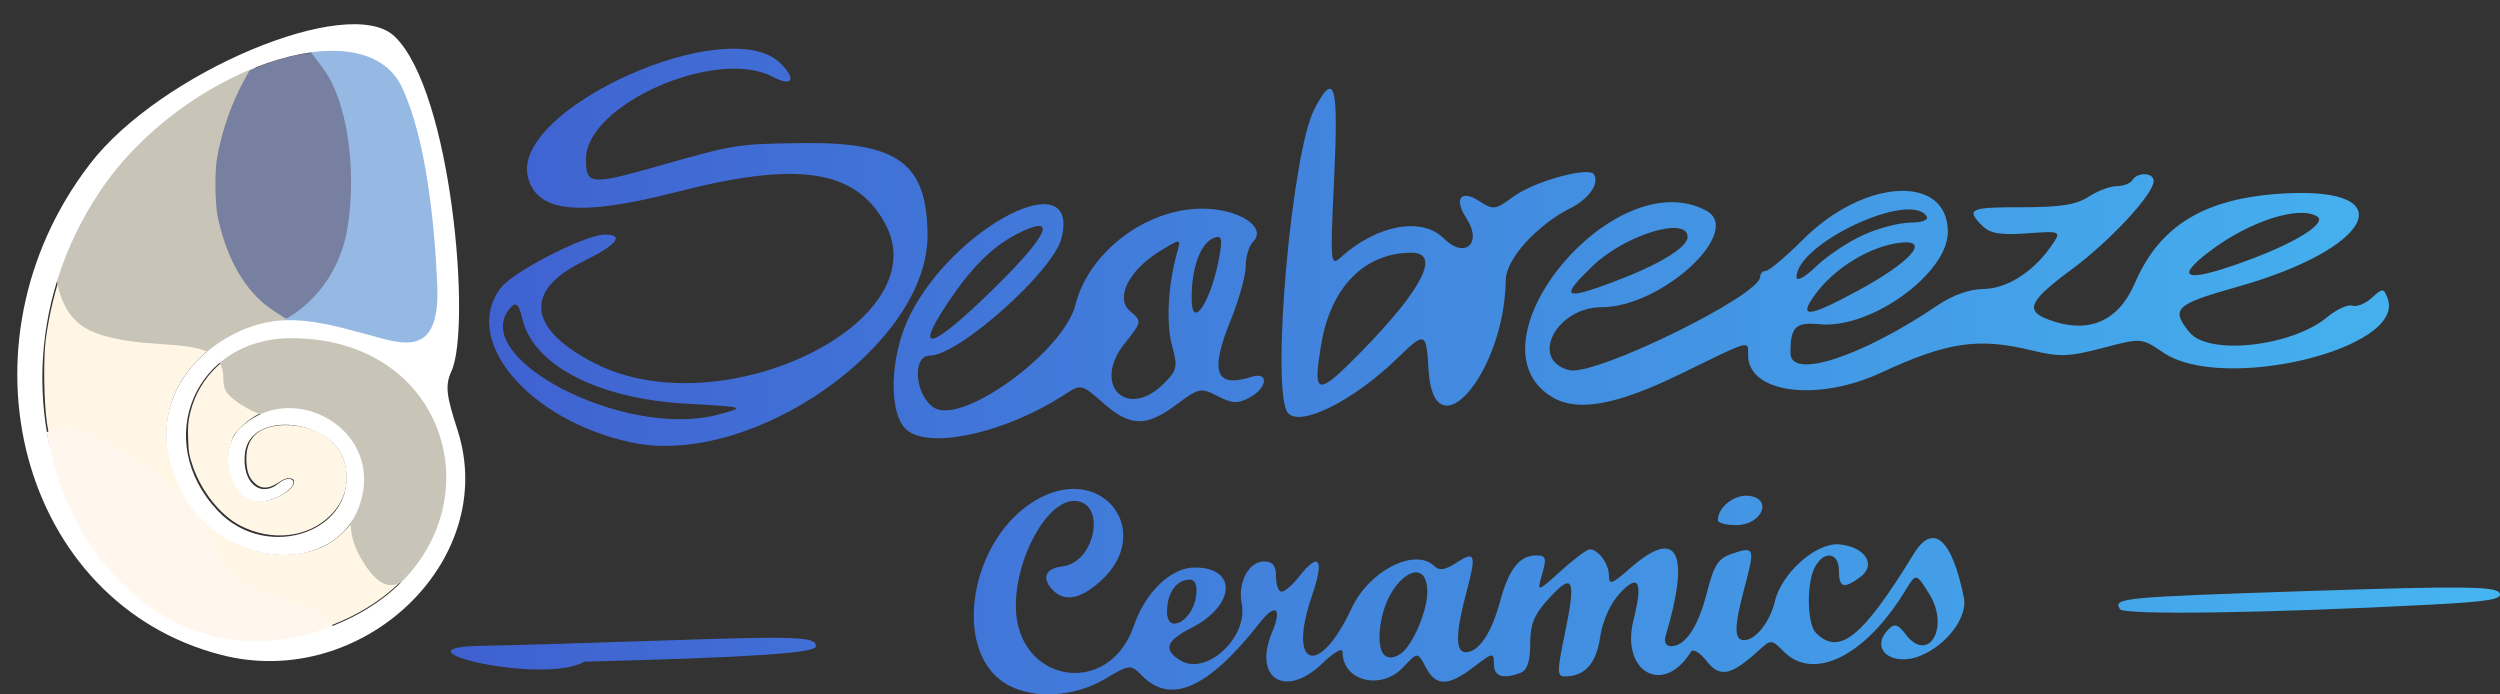 <?xml version="1.0" encoding="UTF-8" standalone="no"?>
<!-- Created with Inkscape (http://www.inkscape.org/) -->

<svg
   xmlns:dc="http://purl.org/dc/elements/1.1/"
   xmlns:cc="http://creativecommons.org/ns#"
   xmlns:rdf="http://www.w3.org/1999/02/22-rdf-syntax-ns#"
   xmlns:svg="http://www.w3.org/2000/svg"
   xmlns="http://www.w3.org/2000/svg"
   xmlns:xlink="http://www.w3.org/1999/xlink"
   xmlns:sodipodi="http://sodipodi.sourceforge.net/DTD/sodipodi-0.dtd"
   xmlns:inkscape="http://www.inkscape.org/namespaces/inkscape"
   width="516.278"
   height="143.389"
   viewBox="0 0 516.278 143.389"
   id="svg3448"
   version="1.1"
   inkscape:version="0.91 r13725"
   sodipodi:docname="logo_inkscape2.svg">
  <rect x="0" y="0" width="516.278" height="143.389" fill="#333333" stroke="none"/>
  <defs
     id="defs3450">
    <linearGradient
       inkscape:collect="always"
       id="linearGradient4402">
      <stop
         style="stop-color:#3e4ec9;stop-opacity:1"
         offset="0"
         id="stop4404" />
      <stop
         style="stop-color:#45b5f0;stop-opacity:1"
         offset="1"
         id="stop4406" />
    </linearGradient>
    <linearGradient
       inkscape:collect="always"
       xlink:href="#linearGradient4402"
       id="linearGradient4408"
       x1="33.444"
       y1="168.041"
       x2="549.56"
       y2="168.041"
       gradientUnits="userSpaceOnUse" />
  </defs>
  <sodipodi:namedview
     id="base"
     pagecolor="#ffffff"
     bordercolor="#666666"
     borderopacity="1.0"
     inkscape:pageopacity="0.0"
     inkscape:pageshadow="2"
     inkscape:zoom="1.979899"
     inkscape:cx="190.29017"
     inkscape:cy="9.7404984"
     inkscape:document-units="px"
     inkscape:current-layer="layer1"
     showgrid="false"
     inkscape:window-width="1276"
     inkscape:window-height="756"
     inkscape:window-x="0"
     inkscape:window-y="0"
     inkscape:window-maximized="1"
     units="px"
     fit-margin-top="0"
     fit-margin-left="0"
     fit-margin-right="0"
     fit-margin-bottom="0" />
  <g
     inkscape:groupmode="layer"
     id="layer5"
     inkscape:label="Layer 5"
     transform="translate(-33.282,-96.417)">
    <path
       style="fill:#fff6e5;fill-opacity:1;stroke:none"
       d="m 83.908,374.646 c -19.336,-3.02 -34.379,-20.535 -38.053,-44.307 -0.661,-4.278 -0.792,-13.614 -0.246,-17.551 1.433,-10.333 4.805,-19.849 10.021,-28.281 6.286,-10.163 15.785,-18.833 27.325,-24.941 1.424,-0.754 2.589,-1.32 2.589,-1.259 0,0.061 -0.629,1.433 -1.397,3.05 -3.647,7.673 -5.374,16.056 -4.709,22.856 0.329,3.359 1.127,6.77 2.286,9.769 1.631,4.222 5.422,9.645 9.16,13.106 l 1.762,1.632 -1.089,0.28 c -6.065,1.561 -10.805,4.261 -14.749,8.401 -3.578,3.756 -5.578,7.886 -6.143,12.686 -0.842,7.155 2.277,15.182 8.009,20.608 6.042,5.72 13.93,7.942 21.407,6.03 2.58,-0.66 4.698,-1.833 6.671,-3.696 2.948,-2.784 4.489,-6.189 4.723,-10.442 0.24,-4.342 -1.111,-7.939 -4.095,-10.908 -3.038,-3.022 -6.359,-4.492 -10.601,-4.691 -4.382,-0.206 -7.776,1.045 -10.742,3.959 -1.526,1.499 -1.767,1.874 -2.271,3.533 -1.051,3.461 -0.284,7.389 1.924,9.845 1.436,1.598 2.836,2.172 4.842,1.987 2.852,-0.263 6.489,-2.537 6.325,-3.955 -0.063,-0.538 -0.225,-0.668 -0.923,-0.735 -0.64,-0.061 -1.191,0.147 -2.25,0.85 -2.306,1.531 -3.931,1.414 -5.452,-0.393 -0.85,-1.01 -1.224,-2.453 -1.215,-4.69 0.017,-4.359 2.861,-6.724 8.123,-6.756 6.081,-0.037 11.151,3.319 12.283,8.128 0.933,3.964 -0.146,7.658 -3.084,10.555 -4.661,4.596 -12.139,5.423 -18.615,2.057 -4.035,-2.097 -7.943,-6.973 -9.735,-12.147 -0.792,-2.286 -0.904,-2.929 -0.998,-5.732 -0.087,-2.597 -0.011,-3.553 0.427,-5.392 1.799,-7.549 7.93,-13.255 16.038,-14.925 2.54,-0.523 8.165,-0.537 11.334,-0.027 13.124,2.112 22.773,10.92 25.037,22.857 0.556,2.93 0.517,8.108 -0.082,10.998 -2.433,11.738 -11.736,21.193 -25.314,25.724 -4.623,1.543 -7.107,1.958 -12.341,2.06 -2.57,0.05 -5.351,-0.015 -6.182,-0.144 z"
       id="path4393"
       inkscape:connector-curvature="0" />
    <path
       inkscape:connector-curvature="0"
       id="path4505"
       d="m 81.051,228.217 c -19.336,-3.02 -34.379,-20.535 -38.053,-44.307 -0.661,-4.278 -0.792,-13.614 -0.246,-17.551 1.433,-10.333 4.805,-19.849 10.021,-28.281 6.286,-10.163 15.785,-18.833 27.325,-24.941 1.424,-0.754 2.589,-1.32 2.589,-1.259 0,0.061 -0.629,1.433 -1.397,3.05 -3.647,7.673 -5.374,16.056 -4.709,22.856 0.329,3.359 1.127,6.77 2.286,9.769 1.631,4.222 5.422,9.645 9.16,13.106 l 1.762,1.632 -1.089,0.28 c -6.065,1.561 -10.805,4.261 -14.749,8.401 -3.578,3.756 -5.578,7.886 -6.143,12.686 -0.842,7.155 2.277,15.182 8.009,20.608 6.042,5.72 13.93,7.942 21.407,6.03 2.58,-0.66 4.698,-1.833 6.671,-3.696 2.948,-2.784 4.489,-6.189 4.723,-10.442 0.24,-4.342 -1.111,-7.939 -4.095,-10.908 -3.038,-3.022 -6.359,-4.492 -10.601,-4.691 -4.382,-0.206 -7.776,1.045 -10.742,3.959 -1.526,1.499 -1.767,1.874 -2.271,3.533 -1.051,3.461 -0.284,7.389 1.924,9.845 1.436,1.598 2.836,2.172 4.842,1.987 2.852,-0.263 6.489,-2.537 6.325,-3.955 -0.063,-0.538 -0.225,-0.668 -0.923,-0.735 -0.64,-0.061 -1.191,0.147 -2.25,0.85 -2.306,1.531 -3.931,1.414 -5.452,-0.393 -0.85,-1.01 -1.224,-2.453 -1.215,-4.69 0.017,-4.359 2.861,-6.724 8.123,-6.756 6.081,-0.037 11.151,3.319 12.283,8.128 0.933,3.964 -0.146,7.658 -3.084,10.555 -4.661,4.596 -12.139,5.423 -18.615,2.057 -4.035,-2.097 -7.943,-6.973 -9.735,-12.147 -0.792,-2.286 -0.904,-2.929 -0.998,-5.732 -0.087,-2.597 -0.011,-3.553 0.427,-5.392 1.799,-7.549 7.93,-13.255 16.038,-14.925 2.54,-0.523 8.165,-0.537 11.334,-0.027 13.125,2.112 22.773,10.92 25.037,22.857 0.556,2.93 0.517,8.108 -0.082,10.998 -2.433,11.738 -11.736,21.193 -25.314,25.724 -4.623,1.543 -7.107,1.958 -12.341,2.06 -2.57,0.05 -5.351,-0.015 -6.182,-0.144 z"
       style="fill:#fff6e5;fill-opacity:1;stroke:none" />
  </g>
  <g
     inkscape:groupmode="layer"
     id="layer4"
     inkscape:label="Layer 4"
     transform="translate(-33.282,-96.417)">
    <path
       style="fill:#c8c4b7;fill-opacity:1;fill-rule:evenodd;stroke:none;stroke-width:1px;stroke-linecap:butt;stroke-linejoin:miter;stroke-opacity:1"
       d="m 47.592,293.896 c 0,0 -1.515,13.132 7.071,17.173 8.586,4.041 21.213,1.768 25.254,5.051 4.041,3.283 1.01,5.808 3.536,8.334 2.525,2.525 7.324,4.798 10.354,4.798 3.03,0 6.313,-1.263 8.839,0.505 2.525,1.768 7.576,6.313 7.576,9.596 0,3.283 -4.041,10.859 0.253,18.435 4.293,7.576 7.071,6.061 9.091,5.051 2.02,-1.01 5.303,-3.03 5.303,-3.03 l 5.556,-12.879 0,-9.091 -4.041,-13.385 -7.829,-7.829 -12.879,-6.061 -8.586,-0.253 -5.303,-6.061 -7.324,-13.637 -1.515,-11.617 3.03,-12.374 4.293,-8.334 -3.03,-3.283 -13.89,7.071 -11.617,9.849 -10.102,13.637 z"
       id="path4395"
       inkscape:connector-curvature="0" />
    <path
       inkscape:connector-curvature="0"
       id="path4507"
       d="m 44.735,147.467 c 0,0 -1.515,13.132 7.071,17.173 8.586,4.041 21.213,1.768 25.254,5.051 4.041,3.283 1.01,5.808 3.536,8.334 2.525,2.525 7.324,4.798 10.354,4.798 3.03,0 6.313,-1.263 8.839,0.505 2.525,1.768 7.576,6.313 7.576,9.596 0,3.283 -4.041,10.859 0.253,18.435 4.293,7.576 7.071,6.061 9.091,5.051 2.02,-1.01 5.303,-3.03 5.303,-3.03 l 5.556,-12.879 0,-9.091 -4.041,-13.385 -7.829,-7.829 -12.879,-6.061 -8.586,-0.253 -5.303,-6.061 -7.324,-13.637 -1.515,-11.617 3.03,-12.374 4.293,-8.334 -3.03,-3.283 -13.89,7.071 -11.617,9.849 -10.102,13.637 z"
       style="fill:#c8c4b7;fill-opacity:1;fill-rule:evenodd;stroke:none;stroke-width:1px;stroke-linecap:butt;stroke-linejoin:miter;stroke-opacity:1" />
    <path
       style="fill:#fff6ed;fill-rule:evenodd;stroke:none;stroke-width:1px;stroke-linecap:butt;stroke-linejoin:miter;stroke-opacity:1;fill-opacity:1"
       d="m 42.925,185.698 c 0,0 3.929,-2.143 9.821,0.714 5.893,2.857 15.179,8.75 19.821,13.929 4.643,5.179 5.357,12.143 9.821,15.536 4.464,3.393 13.571,5 17.321,7.321 3.75,2.321 1.964,4.107 0.536,4.643 -1.429,0.536 -9.107,1.429 -9.107,1.429 l -9.464,0 -8.929,-1.964 -5.893,-3.393 -6.607,-4.464 -8.571,-9.821 -4.643,-9.107 -2.679,-6.607 z"
       id="path4517"
       inkscape:connector-curvature="0" />
  </g>
  <g
     inkscape:groupmode="layer"
     id="layer3"
     inkscape:label="Layer 3"
     transform="translate(-33.282,-96.417)">
    <path
       style="fill:#aaeeff"
       d="m 123.247,318.337 c -0.306,-0.122 -1.522,-1.051 -2.701,-2.065 -4.131,-3.55 -8.837,-6.017 -13.644,-7.151 -7.686,-1.814 -8.68,-1.915 -11.027,-1.124 l -1.523,0.513 -1.668,-1.46 c -5.966,-5.222 -10.02,-12.042 -11.598,-19.516 -0.552,-2.613 -0.619,-9.255 -0.123,-12.122 0.903,-5.219 3.013,-11.325 5.421,-15.688 l 1.307,-2.369 2.02,-0.805 c 4.912,-1.957 9.074,-2.856 14.047,-3.033 4.625,-0.165 6.796,0.191 9.762,1.601 3.729,1.773 5.681,4.659 8.254,12.2 5.454,15.987 7.716,41.892 4.29,49.135 -0.865,1.828 -1.647,2.351 -2.817,1.885 z"
       id="path3569"
       inkscape:connector-curvature="0" />
    <path
       inkscape:connector-curvature="0"
       id="path4509"
       d="m 120.39,171.908 c -0.306,-0.122 -1.522,-1.051 -2.701,-2.065 -4.131,-3.55 -8.837,-6.017 -13.644,-7.151 -7.686,-1.814 -8.046,-0.769 -10.521,-0.682 l -1.302,0.166 -2.394,-1.555 c -6.65,-4.318 -10.02,-12.042 -11.598,-19.516 -0.552,-2.613 -0.619,-9.255 -0.123,-12.122 0.903,-5.219 3.013,-11.325 5.421,-15.688 l 1.307,-2.369 2.02,-0.805 c 4.912,-1.957 9.074,-2.856 14.047,-3.033 4.625,-0.165 6.796,0.191 9.762,1.601 3.729,1.773 5.681,4.659 8.254,12.2 5.454,15.987 7.716,41.892 4.29,49.135 -0.865,1.828 -1.647,2.351 -2.817,1.885 z"
       style="fill:#7780a0;fill-opacity:1"
       sodipodi:nodetypes="cssscsssscsssssc" />
  </g>
  <g
     inkscape:groupmode="layer"
     id="layer2"
     inkscape:label="Layer 2"
     transform="translate(-33.282,-96.417)">
    <path
       style="fill:#c6eeff;fill-opacity:1;fill-rule:evenodd;stroke:none;stroke-width:1px;stroke-linecap:butt;stroke-linejoin:miter;stroke-opacity:1"
       d="m 94.059,309.301 c 0,0 12.122,-3.03 10.354,-22.476 -1.768,-19.445 -5.556,-22.728 -0.505,-29.042 5.051,-6.313 8.081,-8.081 8.081,-8.081 l 6.061,5.303 8.081,14.9 3.03,20.708 1.01,16.92 -1.515,8.839 -3.283,5.808 -9.091,-7.071 -11.112,-3.788 z"
       id="path3571"
       inkscape:connector-curvature="0" />
    <path
       inkscape:connector-curvature="0"
       id="path4511"
       d="m 91.202,162.872 c 0,0 11.574,-4.925 13.89,-19.698 1.901,-12.132 -0.2,-26.109 -5.051,-32.577 l -3.788,-5.051 18.94,3.03 8.081,14.9 3.03,20.708 1.01,16.92 -1.515,8.839 -3.729,5.273 -9.222,-6.921 -10.534,-3.402 z"
       style="fill:#96b9e4;fill-opacity:1;fill-rule:evenodd;stroke:none;stroke-width:1px;stroke-linecap:butt;stroke-linejoin:miter;stroke-opacity:1"
       sodipodi:nodetypes="csscccccccccc" />
  </g>
  <g
     inkscape:label="Layer 1"
     inkscape:groupmode="layer"
     id="layer1"
     transform="translate(-33.282,-96.417)">
    <path
       style="fill:url(#linearGradient4408);fill-opacity:1"
       d="m 241.489,237.905 c -12.156,-6.596 -7.944,-31.175 6.634,-38.713 13.275,-6.865 23.481,7.276 12.437,17.232 -4.094,3.691 -7.371,4.34 -9.774,1.938 -2.489,-2.489 -1.699,-4.561 1.898,-4.979 6.906,-0.804 9.16,-13.521 2.397,-13.521 -5.548,0 -11.971,11.515 -12.017,21.543 -0.074,16.031 19.179,19.392 24.369,4.254 2.393,-6.98 7.675,-12.047 12.559,-12.047 8.905,0 8.444,7.832 -0.738,12.516 -5.18,2.643 -5.79,4.424 -2.275,6.641 5.345,3.371 14.133,-4.714 12.733,-11.715 -0.866,-4.329 1.452,-8.693 4.618,-8.693 1.786,0 2.456,0.852 2.456,3.125 0,1.719 0.522,3.125 1.159,3.125 0.638,0 2.265,-1.406 3.617,-3.125 4.159,-5.287 5.266,-3.642 2.656,3.946 -5.143,14.948 1.475,17.044 8.187,2.592 3.627,-7.81 13.169,-12.625 17.143,-8.651 0.933,0.933 2.211,0.744 4.32,-0.638 4.086,-2.677 4.361,-1.955 2.261,5.934 -2.273,8.54 -2.324,12.442 -0.163,12.442 2.669,0 5.306,-3.884 7.07,-10.414 1.821,-6.745 4.045,-9.586 7.501,-9.586 1.999,0 2.17,0.536 1.222,3.84 -1.101,3.84 -1.101,3.84 3.841,-0.625 2.718,-2.456 5.391,-4.465 5.939,-4.465 1.801,0 3.996,2.955 3.996,5.379 0,2.056 0.6,1.853 4.418,-1.5 9.747,-8.558 12.476,-3.36 7.316,13.933 -0.405,1.359 0.016,2.188 1.113,2.188 2.947,0 5.619,-4.017 7.425,-11.165 1.416,-5.602 2.321,-6.991 5.175,-7.943 4.623,-1.541 4.748,-1.229 2.647,6.665 -2.266,8.515 -2.305,11.192 -0.163,11.192 2.372,0 5.33,-3.732 6.35,-8.011 1.406,-5.9 8.601,-12.231 13.363,-11.759 5.292,0.525 7.663,4.225 4.305,6.718 -3.438,2.553 -4.449,2.252 -4.449,-1.323 0,-3.764 -3.085,-4.204 -4.956,-0.707 -1.763,3.294 -1.635,11.741 0.206,13.582 4.829,4.829 9.643,0.941 20.204,-16.312 4.007,-6.546 7.916,-3.12 10.363,9.081 0.787,3.923 -3.447,9.631 -8.818,11.89 -6.046,2.542 -10.827,-1.33 -6.716,-5.441 1.21,-1.21 1.944,-0.987 3.489,1.061 4.675,6.197 9.177,-1.36 4.917,-8.253 -2.742,-4.437 -2.742,-4.437 -5.003,-0.719 -8.155,13.41 -18.848,18.781 -25.047,12.581 -2.599,-2.599 -2.626,-2.6 -5.312,-0.156 -5.62,5.112 -7.911,5.564 -10.637,2.098 -1.468,-1.867 -2.818,-2.63 -3.292,-1.863 -5.634,9.117 -14.523,4.113 -11.813,-6.65 1.998,-7.936 1.076,-9.696 -2.856,-5.452 -1.942,2.095 -3.532,5.655 -4.04,9.042 -0.823,5.486 -3.182,8.093 -7.326,8.093 -1.568,0 -1.574,-1.099 -0.044,-8.401 2.457,-11.72 1.88,-13.212 -3.05,-7.883 -3.186,3.443 -4.016,5.419 -4.016,9.554 0,3.6 -0.612,5.447 -1.977,5.971 -3.638,1.396 -5.523,0.78 -5.523,-1.805 0,-2.46 -0.169,-2.435 -4.18,0.625 -5.273,4.022 -7.8,4.028 -9.898,0.023 -1.659,-3.166 -1.659,-3.166 -4.633,0 -4.581,4.876 -12.538,2.899 -12.538,-3.115 0,-0.984 -1.75,-0.013 -4.122,2.286 -7.645,7.41 -14.449,3.219 -10.421,-6.419 2.132,-5.103 0.692,-6.083 -2.656,-1.809 -10.424,13.308 -18.189,16.835 -24.083,10.94 -2.533,-2.533 -2.533,-2.533 -7.922,0.625 -6.195,3.63 -14.444,4.13 -19.841,1.201 z m 81.06,-6.5 c 2.396,-1.585 5.487,-8.757 5.487,-12.731 0,-7.976 -7.816,-3.188 -9.506,5.823 -1.183,6.306 0.516,9.226 4.019,6.908 z m -42.243,-11.998 c 0.258,-2.146 -0.2,-3.296 -1.312,-3.296 -2.769,0 -4.708,2.739 -4.708,6.652 0,4.846 5.397,1.836 6.021,-3.357 z m -147.449,10.377 c 3.88,-0.042 20.273,-0.522 36.429,-1.065 28.892,-0.972 32.5,-0.842 32.5,1.17 0,1.403 -13.17,2.277 -47.815,3.173 -8.707,4.945 -41.29,-2.978 -21.114,-3.277 z m 338.213,-7.57 c -1.429,-2.312 0.143,-2.463 38.879,-3.746 31.506,-1.043 38.646,-0.976 39.483,0.372 0.815,1.312 -2.076,1.808 -14.25,2.447 -33.534,1.759 -63.332,2.19 -64.113,0.927 z m -83.034,-18.364 c 0,-2.713 3.481,-5.423 6.467,-5.034 4.969,0.648 2.58,6.045 -2.676,6.045 -2.085,0 -3.79,-0.455 -3.79,-1.011 z m -224.375,-16.065 c -21.28,-4.56 -35.319,-21.28 -26.878,-32.011 2.653,-3.373 17.434,-10.913 21.393,-10.913 4.232,0 2.495,2.14 -4.522,5.574 -12.332,6.033 -11.337,14.038 2.619,21.084 26.13,13.191 70.96,-8.561 59.762,-28.997 -6.078,-11.092 -17.914,-12.904 -42.703,-6.537 -20.357,5.229 -29.183,4.372 -31.037,-3.012 -3.528,-14.056 41.418,-34.239 52.211,-23.446 3.293,3.293 2.386,4.899 -1.57,2.782 -11.612,-6.215 -38.65,5.658 -38.65,16.972 0,5.331 0.914,5.413 15.173,1.362 15.552,-4.418 16.062,-4.499 29.384,-4.676 19.908,-0.264 25.891,4.106 25.983,18.978 0.141,22.652 -36.293,48.171 -61.165,42.841 z m 17.884,-5.737 c 5.866,-1.562 5.866,-1.562 -6.634,-2.273 -18.334,-1.043 -31.692,-8.045 -33.819,-17.727 -0.543,-2.473 -1.223,-3.27 -2.068,-2.426 -10.155,10.155 22.979,27.631 42.52,22.426 z m 39.304,3.406 c -4.169,-2.944 -3.999,-15.221 0.331,-23.912 9.207,-18.476 35.277,-31.731 31.308,-15.919 -1.713,6.827 -21.249,24.236 -27.197,24.236 -3.724,0 -3.078,8.153 0.85,10.727 5.747,3.765 26.792,-11.532 29.24,-21.253 2.733,-10.855 14.575,-19.83 26.163,-19.83 7.58,0 13.496,3.854 10.506,6.843 -0.833,0.833 -1.514,3.1 -1.514,5.039 0,1.939 -1.406,6.986 -3.125,11.216 -4.352,10.711 -3.111,14.011 4.375,11.635 3.602,-1.143 3.236,2.309 -0.455,4.284 -2.439,1.306 -3.59,1.253 -6.595,-0.301 -3.463,-1.791 -3.876,-1.706 -8.518,1.755 -6.247,4.658 -9.516,4.585 -15.122,-0.337 -4.457,-3.913 -4.577,-3.941 -7.856,-1.799 -11.804,7.71 -27.151,11.319 -32.392,7.618 z m 52.803,-9.846 c 2.711,-2.711 2.874,-3.465 1.679,-7.792 -1.265,-4.581 -0.842,-12.61 1.007,-19.13 0.865,-3.049 0.865,-3.049 -3.181,-0.625 -6.66,3.99 -9.703,9.86 -6.523,12.583 2.504,2.144 2.498,2.178 -1.165,6.803 -6.728,8.495 0.571,15.775 8.184,8.162 z m -34.724,-19.996 c 11.094,-10.92 12.813,-15.21 4.353,-10.858 -5.147,2.648 -9.514,7.018 -14.445,14.458 -7.111,10.727 -2.958,9.246 10.092,-3.6 z m 46.258,-6.715 c 0.551,-3.284 0.317,-3.946 -1.188,-3.369 -2.848,1.093 -4.722,6.292 -4.624,12.828 0.099,6.565 4.26,-0.208 5.811,-9.459 z m 14.06,32.789 c -3.58,-4.313 0.73,-53.695 5.478,-62.764 4.189,-8.002 4.994,-5.174 4.074,14.304 -0.835,17.675 -0.783,18.29 1.395,16.319 7.416,-6.712 16.721,-8.422 21.239,-3.903 4.35,4.35 8.074,1.023 4.67,-4.172 -2.648,-4.042 -1.129,-6.016 2.699,-3.508 2.85,1.867 3.279,1.808 7.072,-0.977 4.242,-3.114 15.545,-6.232 16.571,-4.571 1.177,1.905 -1.024,5.07 -4.872,7.005 -6.906,3.472 -13.281,10.53 -13.331,14.757 -0.225,19.277 -14.932,36.323 -15.958,18.496 -0.447,-7.756 -0.696,-7.844 -6.444,-2.266 -9.058,8.79 -20.089,14.297 -22.593,11.28 z m 15.276,-12.764 c 12.54,-12.816 16.328,-20.312 10.265,-20.312 -9.648,0 -16.61,6.996 -18.62,18.71 -1.885,10.986 -0.995,11.157 8.354,1.603 z m 39.451,9.587 c -18.627,-10.849 12.516,-48.843 31.645,-38.606 7.865,4.209 -9.145,19.951 -21.563,19.955 -9.423,0.003 -15.034,10.908 -6.69,13.003 5.239,1.315 39.421,-15.414 39.421,-19.293 0,-0.665 0.526,-1.209 1.168,-1.209 0.643,0 4.158,-2.972 7.812,-6.605 12.619,-12.545 29.769,-13.38 29.769,-1.449 0,8.588 -15.905,20.076 -26.408,19.075 -5.101,-0.486 -6.092,0.483 -6.092,5.956 0,5.585 14.749,0.752 30.665,-10.048 2.783,-1.888 6.438,-3.179 9.004,-3.179 4.808,0 10.213,-3.318 13.946,-8.561 2.465,-3.461 2.465,-3.461 -4.727,-2.941 -5.564,0.402 -7.667,0.045 -9.29,-1.578 -3.438,-3.438 -2.58,-3.833 8.267,-3.813 7.789,0.014 11.195,-0.525 13.706,-2.169 1.838,-1.203 4.453,-2.188 5.811,-2.188 1.359,0 2.818,-0.562 3.243,-1.25 1.062,-1.718 4.375,-1.579 4.375,0.184 0,2.706 -8.963,12.37 -16.954,18.279 -8.754,6.473 -9.692,8.474 -4.84,10.318 8.206,3.12 14.464,0.512 17.892,-7.455 5.188,-12.06 14.548,-17.678 30.94,-18.57 24.747,-1.347 18.203,11.435 -9.898,19.333 -12.698,3.569 -13.669,4.498 -9.75,9.335 3.95,4.876 21.124,2.98 28.49,-3.146 1.922,-1.598 4.23,-2.651 5.129,-2.339 0.899,0.312 2.716,-0.411 4.036,-1.606 2.283,-2.066 2.444,-2.063 3.261,0.066 3.989,10.396 -33.974,19.6 -46.31,11.228 -4.504,-3.057 -4.504,-3.057 -12.532,-0.951 -6.946,1.822 -8.925,1.888 -14.684,0.487 -11.007,-2.676 -17.401,-1.729 -31.031,4.598 -13.196,6.126 -27.5,4.252 -27.5,-3.603 0,-3.125 0.855,-3.361 -13.873,3.841 -13.136,6.424 -21.244,7.926 -26.44,4.9 z m 62.813,-21.972 c 11.038,-5.963 15.306,-10.722 8.973,-10.004 -6.321,0.716 -13.781,5.29 -17.773,10.897 -3.381,4.749 -1.24,4.532 8.8,-0.893 z m -50.451,-1.851 c 9.425,-3.526 15.451,-7.164 15.451,-9.326 0,-4.413 -13.003,-0.413 -19.688,6.057 -6.685,6.47 -5.912,7.066 4.236,3.269 z m 51.701,-9.729 c 3.094,-1.399 7.486,-2.556 9.761,-2.571 2.434,-0.016 3.818,-0.542 3.364,-1.277 -3.339,-5.402 -26.875,5.59 -26.875,12.552 0,0.96 1.754,-0.005 4.062,-2.236 2.234,-2.158 6.594,-5.069 9.688,-6.468 z m 80.363,4.875 c 9.535,-3.593 15.452,-7.446 13.391,-8.72 -3.747,-2.316 -14.079,1.039 -22.192,7.206 -7.878,5.988 -4.579,6.556 8.801,1.515 z"
       id="path3521"
       inkscape:connector-curvature="0"
       sodipodi:nodetypes="csssssssssssssssssssssssssssssssssssssssssssssssssssssssssssssssssssssccsssssssscssccssssssssssssssssssssssssssssssssssssssssssssssssssssssssssssssssssssssssssssssssscssssssssssssssssssssssssssssssssssssssssssccsscccssss" />
    <path
       style="fill:none;fill-rule:evenodd;stroke:#000000;stroke-width:1px;stroke-linecap:butt;stroke-linejoin:miter;stroke-opacity:1"
       d="m 94.643,309.505 c -29.175,-23.016 -6.053,-54.704 -6.053,-54.704 0,0 12.125,-6.367 20.339,-4.224 8.214,2.143 17.857,10 20.714,36.429 2.857,26.429 2.143,18.571 -0.714,26.071 -2.857,7.5 -1.786,11.786 -16.071,1.429 -14.286,-10.357 -18.214,-5 -18.214,-5 z"
       id="path3543"
       inkscape:connector-curvature="0"
       sodipodi:nodetypes="ccssssc" />
    <path
       inkscape:connector-curvature="0"
       id="path4447"
       d="M 81.912,378.109 C 40.33,367.467 26.008,314.012 54.738,276.676 c 14.512,-18.86 53.429,-35.195 62.823,-26.37 11.857,11.139 18.744,51.516 11.803,69.204 -1.212,3.088 -0.999,5.119 1.278,12.201 8.637,26.862 -19.686,53.831 -48.73,46.398 z m 25.515,-7.119 c 33.129,-15.245 24.898,-58.31 -11.145,-58.31 -19.863,0 -28.859,21.127 -15.175,35.637 10.317,10.939 29.274,4.062 26.287,-9.537 -2.074,-9.445 -19.608,-11.439 -20.669,-2.35 -0.703,6.021 3.154,9.403 7.042,6.175 1.015,-0.842 2.253,-1.124 2.751,-0.626 1.312,1.312 -3.455,4.451 -6.759,4.451 -6.079,0 -8.92,-10.287 -4.157,-15.05 9.849,-9.849 27.445,-1.327 25.597,12.397 -2.449,18.189 -28.562,18.277 -37.834,0.128 -13.869,-27.145 25.116,-48.466 48.134,-26.325 9.452,9.092 7.549,-35.985 -2.398,-56.809 -7.921,-16.583 -45.391,-3.644 -62.263,21.499 -31.582,47.065 4.313,110.015 50.589,88.72 z"
       style="fill:#000000;fill-opacity:1"
       sodipodi:nodetypes="sssssssssssssssssssss" />
    <path
       sodipodi:nodetypes="sssssssssssssssssssssssssssss"
       style="fill:#ffffff;fill-opacity:1;stroke:none;stroke-opacity:1"
       d="M 79.055,231.681 C 37.472,221.039 23.151,167.583 51.88,130.247 66.393,111.388 105.31,95.053 114.704,103.878 c 11.857,11.139 15.966,60.102 11.803,69.204 -1.38,3.017 -0.999,5.119 1.278,12.201 8.637,26.862 -19.686,53.831 -48.73,46.398 z m 25.515,-7.119 c 33.129,-15.245 24.898,-58.31 -11.145,-58.31 -19.863,0 -28.859,21.127 -15.175,35.637 10.317,10.939 29.274,4.062 26.287,-9.537 -2.074,-9.445 -19.608,-11.439 -20.669,-2.35 -0.703,6.021 3.154,9.403 7.042,6.175 0.507,-0.421 1.071,-0.702 1.569,-0.816 0.499,-0.113 0.932,-0.059 1.181,0.19 0.656,0.656 -0.208,1.769 -1.649,2.717 -1.441,0.949 -3.458,1.734 -5.11,1.734 -3.039,0 -5.269,-2.572 -6.144,-5.739 -0.875,-3.167 -0.394,-6.93 1.987,-9.311 4.925,-4.925 11.786,-5.257 17.185,-2.642 5.399,2.615 9.336,8.176 8.412,15.039 -1.225,9.094 -8.365,13.664 -16.359,13.691 -7.993,0.027 -16.84,-4.488 -21.476,-13.563 -6.934,-13.572 -0.655,-25.689 10.235,-31.645 10.89,-5.956 19.517,-2.65 31.74,0.563 6.342,1.667 11.636,1.569 11.099,-11.167 -0.537,-12.736 -2.363,-30.474 -7.337,-40.886 -3.961,-8.291 -15.308,-9.202 -27.775,-4.898 -12.467,4.305 -26.052,13.825 -34.488,26.397 -31.582,47.065 4.313,110.015 50.589,88.72 z"
       id="path4515"
       inkscape:connector-curvature="0" />
  </g>
</svg>
